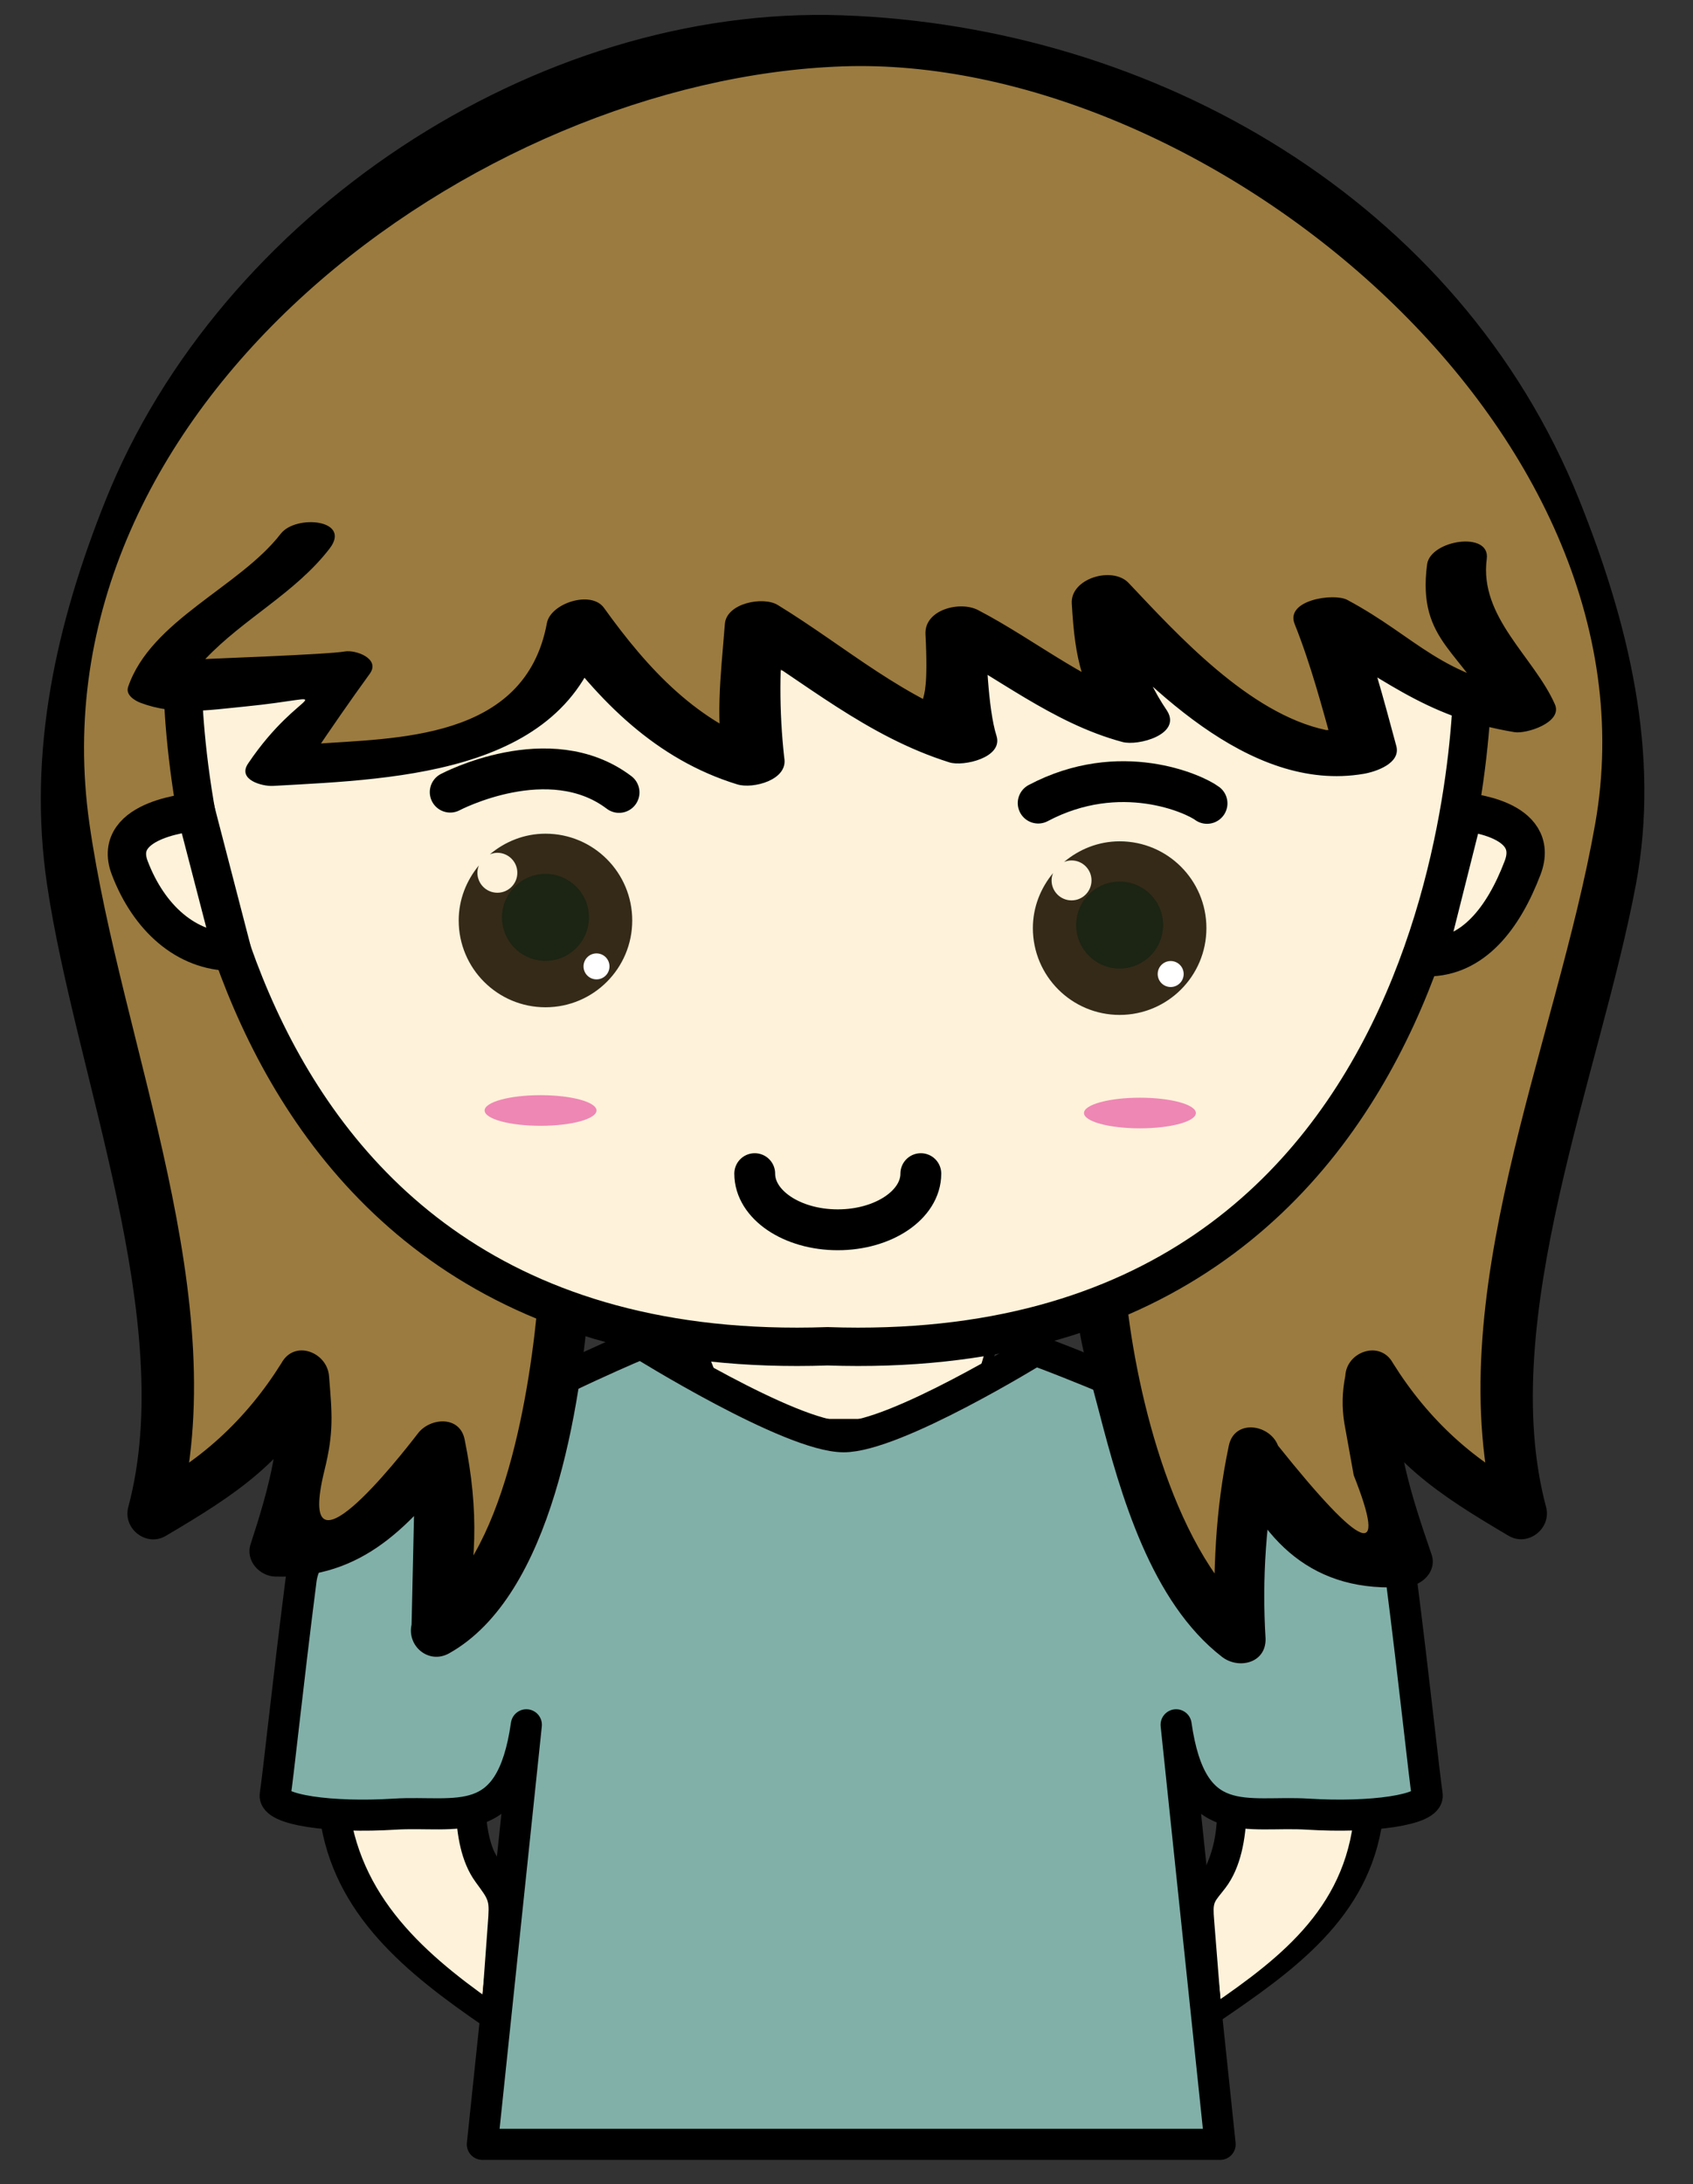 <?xml version="1.0" encoding="utf-8"?>
<!-- Generator: Adobe Illustrator 16.0.0, SVG Export Plug-In . SVG Version: 6.00 Build 0)  -->
<!DOCTYPE svg PUBLIC "-//W3C//DTD SVG 1.1//EN" "http://www.w3.org/Graphics/SVG/1.1/DTD/svg11.dtd">
<svg version="1.1" id="圖層_2" xmlns="http://www.w3.org/2000/svg" xmlns:xlink="http://www.w3.org/1999/xlink" x="0px" y="0px"
	 width="41.463px" height="53.473px" viewBox="0 0 41.463 53.473" enable-background="new 0 0 41.463 53.473" xml:space="preserve">
<rect x="0" y="0" width="41.463" height="53.473" fill="#333333" stroke="none"/>
<g id="圖層_1">
</g>
<g>
	<g>
		<path fill="#FEF2DA" d="M11.525,44.21c0,0.75,0.25,1.667,0.833,2.167l-0.224,3.057c-1.833-1.25-3.693-2.641-3.943-5.057
			L11.525,44.21z"/>
		<g>
			<path d="M11.163,44.307c0.025,0.598,0.12,1.268,0.483,1.768c0.342,0.471,0.344,0.435,0.301,1.024
				c-0.058,0.793-0.116,1.586-0.174,2.379c0.217-0.073,0.434-0.147,0.65-0.221c-1.828-1.254-3.553-2.649-3.869-4.979
				c-0.167,0.102-0.335,0.203-0.503,0.304c1.111-0.056,2.223-0.111,3.333-0.167c0.267-0.014,0.768-0.438,0.281-0.414
				c-1.111,0.056-2.223,0.111-3.333,0.167c-0.154,0.008-0.534,0.076-0.503,0.304c0.327,2.406,2.13,3.842,4.018,5.136
				c0.145,0.1,0.635-0.011,0.65-0.221c0.058-0.793,0.116-1.586,0.174-2.38c0.015-0.205,0.104-0.525,0.049-0.729
				c-0.083-0.309-0.497-0.649-0.636-0.99c-0.151-0.37-0.182-0.784-0.198-1.177C11.878,43.878,11.151,44.025,11.163,44.307z"/>
		</g>
	</g>
	<g>
		<path fill="#FEF2DA" d="M30.167,44.434c0,0.75-0.25,1.667-0.833,2.167l0.226,2.833c1.833-1.25,3.691-2.417,3.941-4.833
			L30.167,44.434z"/>
		<g>
			<path d="M29.805,44.479c-0.033,0.894-0.315,1.389-0.809,2.114c-0.092,0.135,0.005,0.48,0.017,0.623
				c0.062,0.772,0.123,1.543,0.185,2.315c0.018,0.218,0.501,0.071,0.587,0.013c1.874-1.274,3.753-2.576,4.078-4.987
				c0.017-0.127-0.124-0.157-0.222-0.162c-1.111-0.055-2.223-0.111-3.333-0.167c-0.277-0.014-0.771,0.389-0.281,0.414
				c1.111,0.055,2.223,0.111,3.333,0.167c-0.074-0.054-0.148-0.108-0.222-0.162c-0.307,2.277-2.033,3.476-3.804,4.679
				c0.196,0.005,0.392,0.009,0.587,0.013c-0.062-0.772-0.123-1.544-0.185-2.316c-0.039-0.488-0.01-0.427,0.275-0.8
				c0.386-0.506,0.495-1.217,0.518-1.832C30.541,44.087,29.814,44.237,29.805,44.479z"/>
		</g>
	</g>
	<polygon fill="#FEF2DA" stroke="#000000" stroke-width="0.25" stroke-miterlimit="10" points="17.171,33.057 17.89,34.864 
		23.733,34.864 24.265,33.057 	"/>
	
		<path fill="#81B0A9" stroke="#000000" stroke-width="0.761" stroke-linecap="round" stroke-linejoin="round" stroke-miterlimit="10" d="
		M25.358,33.057c0,0,8.645,3.149,8.963,5.621c0.316,2.472,0.569,4.882,0.632,5.263c0.064,0.379-1.394,0.57-2.915,0.475
		s-2.854,0.475-3.234-2.188l1.078,10.272H11.813l1.078-10.272c-0.38,2.662-1.712,2.092-3.234,2.188s-2.979-0.096-2.917-0.475
		c0.064-0.381,0.317-2.791,0.634-5.263s8.327-5.783,8.327-5.783s3.654,2.281,4.961,2.281C21.923,35.177,25.358,33.057,25.358,33.057
		z"/>
	<g>
		<path fill="#9B7B3F" d="M13.807,31.771c0,0.875-1.313,7.729-3.125,8.167c0.438-1.375,0.594-3.219,0.094-4.531
			C10.588,35.969,9.713,36.563,9.338,37c-0.375,0.625-1.912,1.285-2.599,0.973c0.375-1,1.005-3.285,0.693-4.285
			c-0.625,1.75-2.125,2.438-3.688,3.375c0.125-0.875,0.563-1.563,0.563-2.5c0-1.5-0.438-2.813-0.813-4.188
			c-1-3.375-1.931-10.208-1.931-10.208C1.564,9.581,10.101,1,20.632,1S39.7,9.581,39.7,20.167c0,0-1.189,6.833-2.189,10.208
			c-0.375,1.375-0.813,2.688-0.813,4.188c0,0.938,0.438,1.625,0.563,2.5c-1.563-0.938-3.063-1.625-3.688-3.375
			c-0.313,1,0.508,3.535,0.883,4.535c-0.688,0.313-2.586-0.41-2.961-1.035c-0.375-0.438-0.609-1.063-0.797-1.625
			c-0.5,1.313-0.328,3.188-0.328,4.563c-1.828-0.906-3.417-7.542-3.417-8.417L13.807,31.771z"/>
		<g>
			<path d="M13.182,31.771c-0.18,2.128-0.826,6.514-2.815,7.627c0.306,0.235,0.612,0.47,0.918,0.706
				c0.39-1.768,0.455-3.087,0.094-4.863c-0.121-0.593-0.848-0.532-1.142-0.149c-0.472,0.613-3.017,3.854-2.29,0.905
				c0.234-0.948,0.185-1.386,0.111-2.309c-0.047-0.584-0.846-0.898-1.165-0.315c-0.875,1.4-2.029,2.45-3.463,3.151
				c0.306,0.235,0.612,0.47,0.918,0.706c1.442-5.391-1.382-11.618-2.158-17.066C0.732,9.938,11.644,1.943,20.632,1.625
				c8.818-0.312,20.146,8.821,18.437,18.537c-0.956,5.431-3.864,11.634-2.411,17.066c0.306-0.235,0.612-0.47,0.918-0.706
				c-1.435-0.701-2.589-1.751-3.463-3.151c-0.312-0.57-1.137-0.281-1.165,0.315c-0.078,0.388-0.086,0.774-0.024,1.156
				c0.077,0.426,0.154,0.852,0.23,1.277c0.836,2.106,0.219,1.865-1.854-0.725c-0.201-0.527-1.066-0.661-1.205,0
				c-0.342,1.625-0.379,3.055-0.351,4.729c0.355-0.147,0.711-0.294,1.067-0.442c-2.014-1.559-2.975-5.465-3.233-7.975
				c-0.035-0.337-0.258-0.627-0.625-0.625c-4.382,0.021-8.764,0.042-13.146,0.063c-0.806,0.004-0.806,1.254,0,1.25
				c3.926-0.019,7.853-0.037,11.779-0.056c1.362-0.006,0.825,0.176,0.781-0.258c0.086,0.837,0.339,1.669,0.549,2.48
				c0.528,2.038,1.272,4.658,3.012,6.005c0.402,0.311,1.077,0.159,1.067-0.442c-0.091-1.475,0.011-2.94,0.306-4.396
				c-0.402,0-0.803,0-1.205,0c0.766,2.006,2.067,3.309,4.36,3.119c0.379-0.031,0.744-0.379,0.603-0.791
				c-0.5-1.458-0.935-2.779-0.86-4.369c-0.388,0.105-0.776,0.21-1.165,0.315c0.978,1.788,2.157,2.564,3.912,3.599
				c0.477,0.281,1.059-0.179,0.918-0.706c-1.22-4.561,1.339-10.628,2.202-15.248c0.601-3.215-0.188-6.409-1.389-9.407
				C35.733,4.902,28.279,0.645,20.632,0.375C13.096,0.109,5.381,5.274,2.588,12.242c-1.213,3.028-1.915,6.159-1.437,9.407
				c0.685,4.653,3.205,10.71,1.991,15.248c-0.141,0.527,0.441,0.987,0.918,0.706c1.755-1.035,2.934-1.812,3.912-3.599
				c-0.388-0.105-0.776-0.21-1.165-0.315c0.122,1.515-0.215,2.724-0.67,4.119c-0.13,0.397,0.213,0.78,0.603,0.791
				c2.15,0.062,3.328-1.252,4.576-2.876c-0.381-0.05-0.761-0.1-1.142-0.149c-0.031,1.4-0.063,2.799-0.094,4.199
				c-0.118,0.532,0.423,0.982,0.918,0.706c2.548-1.424,3.214-6.096,3.435-8.706C14.5,30.967,13.25,30.974,13.182,31.771z"/>
		</g>
	</g>
	<path fill="#FEF2DA" d="M4.468,16.417c0,0-0.289,17.099,15.799,16.544c16.089,0.555,15.8-16.544,15.8-16.544H4.468z"/>
	<path fill="none" stroke="#000000" stroke-width="0.939" stroke-miterlimit="10" d="M4.468,16.417c0,0-0.289,17.099,15.799,16.544
		c16.089,0.555,15.8-16.544,15.8-16.544"/>
	<path fill="#FEF2DA" stroke="#000000" stroke-width="0.939" stroke-miterlimit="10" d="M4.802,19.879c0,0-2.094,0.135-1.625,1.367
		S4.565,23.3,5.69,23.3L4.802,19.879z"/>
	<path fill="#FEF2DA" stroke="#000000" stroke-width="0.939" stroke-miterlimit="10" d="M35.849,19.879c0,0,1.91,0.135,1.441,1.367
		s-1.212,2.191-2.336,2.191L35.849,19.879z"/>
	<g>
		<g>
			<path fill="#352A18" d="M13.359,20.411c-0.521,0-0.992,0.195-1.361,0.505c0.057-0.022,0.118-0.037,0.183-0.037
				c0.27,0,0.489,0.219,0.489,0.489s-0.219,0.489-0.489,0.489s-0.489-0.219-0.489-0.489c0-0.063,0.014-0.124,0.036-0.179
				c-0.304,0.367-0.494,0.833-0.494,1.347c0,1.174,0.951,2.125,2.125,2.125s2.125-0.951,2.125-2.125S14.533,20.411,13.359,20.411z"
				/>
			<circle fill="#1C2413" cx="13.359" cy="22.46" r="1.065"/>
			<circle fill="#FFFFFF" cx="14.609" cy="23.66" r="0.318"/>
		</g>
		<path fill="none" stroke="#000000" stroke-linecap="round" stroke-linejoin="round" stroke-miterlimit="10" d="M11.026,19.394
			c0,0,2.427-1.285,4.135,0.007"/>
		<path fill="none" stroke="#000000" stroke-linecap="round" stroke-linejoin="round" stroke-miterlimit="10" d="M25.426,19.662
			c2.009-1.063,3.833-0.221,4.135,0.007"/>
	</g>
	<g>
		<g>
			<path fill="#352A18" d="M27.421,20.598c-0.521,0-0.992,0.195-1.361,0.505c0.057-0.022,0.118-0.037,0.183-0.037
				c0.27,0,0.489,0.219,0.489,0.489s-0.219,0.489-0.489,0.489s-0.489-0.219-0.489-0.489c0-0.063,0.014-0.124,0.036-0.179
				c-0.304,0.367-0.494,0.833-0.494,1.347c0,1.174,0.951,2.125,2.125,2.125s2.125-0.951,2.125-2.125S28.595,20.598,27.421,20.598z"
				/>
			<circle fill="#1C2413" cx="27.421" cy="22.648" r="1.065"/>
			<circle fill="#FFFFFF" cx="28.671" cy="23.847" r="0.318"/>
		</g>
	</g>
	<path fill="none" stroke="#000000" stroke-linecap="round" stroke-miterlimit="10" d="M22.552,28.734
		c0,0.76-0.911,1.375-2.034,1.375c-1.124,0-2.034-0.615-2.034-1.375"/>
	<path fill="none" stroke="#000000" stroke-miterlimit="10" d="M21.994,27.942"/>
	<path fill="none" stroke="#000000" stroke-miterlimit="10" d="M17.926,25.942"/>
	<path fill="none" stroke="#000000" stroke-miterlimit="10" d="M30.37,27.188"/>
	<ellipse fill="#EE87B4" cx="13.239" cy="27.188" rx="1.37" ry="0.375"/>
	<ellipse fill="#EE87B4" cx="27.918" cy="27.25" rx="1.37" ry="0.375"/>
	<g>
		<path fill="#9B7B3F" d="M35.682,13.75c-0.761,1.75,1.593,2.604,1.676,3.688c-0.917-0.167-1.801-0.191-2.551-0.691
			c-0.833-0.417-1.458-1.413-2.375-1.663c0.25,0.417,1.042,3.375,1.042,3.375s-2.583,0.647-6.5-3.879
			c0.083,0.833-0.083,2.087,0.945,3.129c-1.083,0-3.611-2.042-4.528-2.375c0.333,0.667-0.542,1.583,0.292,2.875
			c-1.938-0.309-3.698-2.25-5.198-3c0.083,1-0.558,2.375,0,3.538c-2.083-0.25-4.358-3.558-4.358-3.558
			c0.256,1.231-1.054,2.228-2.488,2.929c-0.896,0.438-4.875,0.635-4.875,0.635s1.273-1.899,1.606-2.316
			c-0.5,0.083-4.167,0.813-4.5,0.313c-0.25-0.5,3.354-2.833,3.604-3.5"/>
		<g>
			<path d="M34.951,13.817c-0.257,1.948,0.935,2.123,1.682,3.814c0.329-0.228,0.657-0.455,0.986-0.682
				c-2.381-0.393-2.885-1.33-4.623-2.262c-0.325-0.174-1.524,0-1.289,0.59c0.398,0.995,0.671,2.032,0.958,3.064
				c1.113-0.337,1.051-0.493-0.186-0.467c-1.889-0.398-3.659-2.355-4.839-3.602c-0.394-0.416-1.426-0.113-1.391,0.501
				c0.082,1.437,0.254,2.048,1.003,3.242c0.364-0.254,0.729-0.509,1.093-0.764c-1.631-0.439-2.921-1.548-4.39-2.314
				c-0.445-0.232-1.319-0.011-1.289,0.59c0.131,2.56-0.392,0.722,0.292,2.875c0.384-0.217,0.768-0.434,1.151-0.651
				c-1.96-0.616-3.355-1.894-5.061-2.939c-0.355-0.218-1.255-0.048-1.295,0.463c-0.107,1.36-0.245,2.335,0.006,3.665
				c0.384-0.217,0.768-0.434,1.151-0.651c-1.814-0.558-3.05-1.92-4.119-3.408c-0.313-0.435-1.307-0.113-1.397,0.375
				c-0.534,2.893-3.731,2.808-5.746,2.961c-0.786-0.04-0.784,0.058,0.005,0.293c0.457-0.679,0.921-1.351,1.402-2.013
				c0.271-0.371-0.346-0.594-0.61-0.547c-0.422,0.076-3.411,0.179-3.417,0.186c0.939-0.993,2.202-1.614,3.043-2.704
				c0.553-0.717-0.828-0.84-1.195-0.364c-1.01,1.308-3.18,2.115-3.738,3.75c-0.067,0.196,0.162,0.335,0.304,0.389
				c0.835,0.315,1.665,0.179,2.539,0.093c2.486-0.246,1.401-0.546,0.095,1.394c-0.269,0.398,0.348,0.562,0.61,0.547
				c3.139-0.172,7.465-0.304,8.169-4.119c-0.466,0.125-0.932,0.25-1.397,0.375c1.198,1.668,2.607,3.095,4.598,3.707
				c0.385,0.118,1.254-0.107,1.151-0.651c-0.127-1.14-0.125-2.277,0.006-3.411c-0.432,0.154-0.864,0.309-1.295,0.463
				c1.802,1.104,3.298,2.42,5.336,3.061c0.338,0.106,1.321-0.115,1.151-0.651c-0.211-0.666-0.249-2.024-0.292-2.875
				c-0.43,0.197-0.859,0.393-1.289,0.59c1.573,0.82,2.934,1.97,4.666,2.436c0.386,0.104,1.455-0.187,1.093-0.764
				c-0.632-0.93-0.928-1.936-0.887-3.016c-0.464,0.167-0.927,0.334-1.391,0.501c1.716,1.812,4.259,4.54,7.091,4.059
				c0.295-0.05,0.916-0.255,0.801-0.681c-0.308-1.136-0.604-2.281-1.042-3.375c-0.43,0.197-0.859,0.393-1.289,0.59
				c1.95,1.046,2.957,2.071,5.229,2.446c0.281,0.046,1.183-0.235,0.986-0.682c-0.514-1.162-1.858-2.135-1.669-3.561
				C36.504,12.994,35.031,13.219,34.951,13.817L34.951,13.817z"/>
		</g>
	</g>
</g>
</svg>
